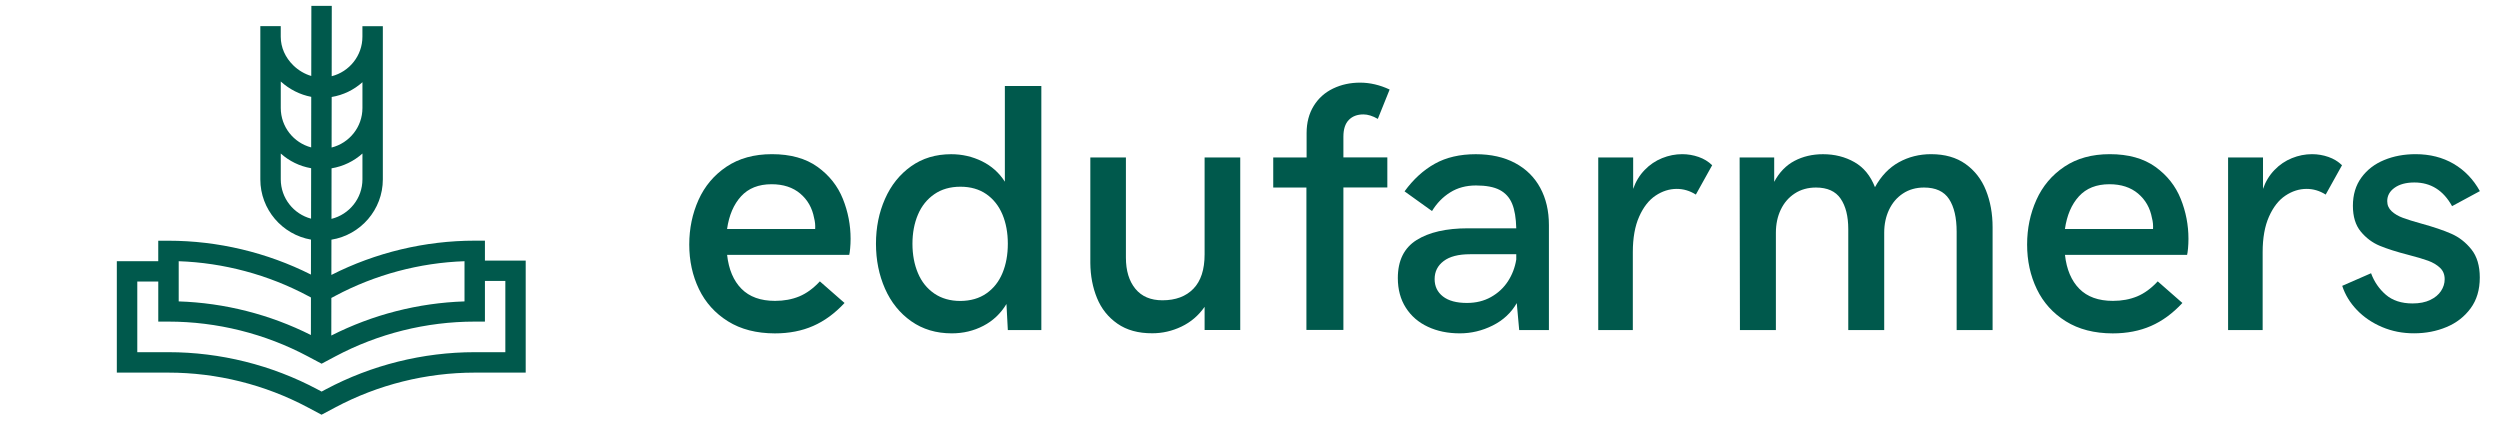 <svg width="214" height="36" viewBox="0 0 214 36" fill="none" xmlns="http://www.w3.org/2000/svg">
<g id="vectors">
<path id="Vector" d="M41.51 22.305V20.601H40.636C36.386 20.601 32.155 21.615 28.366 23.534L28.37 20.517C30.863 20.114 32.771 17.951 32.771 15.352V9.248V8.348V3.165C32.771 3.158 32.771 3.15 32.771 3.144V2.244H31.023V3.144C31.023 4.769 29.902 6.14 28.392 6.524L28.4 0.502L26.653 0.5L26.644 6.503C26.088 6.34 25.557 6.032 25.115 5.603C24.417 4.926 24.032 4.054 24.032 3.146V2.238H22.284V8.353V9.252V15.356C22.284 17.935 24.161 20.082 26.621 20.511L26.617 23.503C22.847 21.606 18.644 20.606 14.419 20.606H13.546V22.358H10V31.896H14.417C18.561 31.896 22.684 32.924 26.342 34.871L27.524 35.5L28.707 34.871C32.364 32.924 36.487 31.896 40.632 31.896H45V22.31H41.51V22.305ZM28.711 25.32C32.111 23.511 35.914 22.493 39.762 22.36V25.8C35.804 25.929 31.891 26.932 28.36 28.722L28.364 25.504L28.711 25.32ZM28.375 18.735L28.381 14.408C29.386 14.244 30.298 13.792 31.025 13.142V15.35C31.025 16.984 29.896 18.357 28.375 18.735ZM31.025 7.037V8.346V9.246C31.025 10.876 29.9 12.246 28.385 12.628L28.392 8.302C29.392 8.137 30.3 7.688 31.025 7.037ZM24.034 6.976C24.783 7.656 25.697 8.112 26.642 8.289L26.636 12.618C25.14 12.223 24.034 10.861 24.034 9.246V8.346V6.976ZM24.034 15.35V13.142C24.751 13.783 25.646 14.231 26.634 14.4L26.627 18.718C25.136 18.323 24.034 16.963 24.034 15.35ZM15.295 22.36C19.143 22.493 22.947 23.511 26.346 25.32L26.617 25.464L26.613 28.678C23.105 26.915 19.221 25.927 15.297 25.8V22.36H15.295ZM43.257 30.147H40.636C36.206 30.147 31.797 31.247 27.888 33.327L27.529 33.519L27.169 33.327C23.26 31.245 18.851 30.147 14.421 30.147H11.752V24.098H13.548V27.529H14.421C18.565 27.529 22.688 28.557 26.346 30.504L27.529 31.133L28.711 30.504C32.369 28.557 36.492 27.529 40.636 27.529H41.51V24.049H43.257V30.147Z" fill="#00594C"/>
<path id="Vector_2" d="M62.315 27.505C61.215 26.818 60.388 25.902 59.831 24.748C59.275 23.595 59 22.322 59 20.932C59 19.562 59.265 18.289 59.794 17.109C60.324 15.933 61.121 14.986 62.187 14.27C63.253 13.556 64.55 13.197 66.075 13.197C67.67 13.197 68.971 13.56 69.979 14.283C70.985 15.006 71.709 15.923 72.151 17.026C72.593 18.129 72.811 19.269 72.811 20.442C72.811 20.719 72.798 20.989 72.774 21.256C72.751 21.522 72.724 21.709 72.694 21.819H62.241C62.378 23.062 62.787 24.029 63.468 24.718C64.148 25.408 65.106 25.755 66.343 25.755C67.107 25.755 67.797 25.628 68.418 25.372C69.037 25.115 69.624 24.685 70.18 24.085L72.292 25.935C71.467 26.822 70.576 27.478 69.607 27.901C68.642 28.325 67.549 28.538 66.329 28.538C64.754 28.535 63.417 28.191 62.315 27.505ZM69.778 19.602C69.798 19.276 69.768 18.966 69.688 18.669C69.53 17.803 69.131 17.103 68.498 16.569C67.865 16.036 67.047 15.77 66.045 15.77C64.935 15.77 64.064 16.116 63.434 16.806C62.804 17.496 62.405 18.429 62.237 19.602H69.778Z" fill="#00594C"/>
<path id="Vector_3" d="M78.002 27.498C77.021 26.808 76.273 25.878 75.757 24.712C75.241 23.542 74.983 22.259 74.983 20.859C74.983 19.469 75.241 18.189 75.757 17.023C76.273 15.853 77.017 14.926 77.986 14.236C78.958 13.546 80.1 13.2 81.421 13.2C82.363 13.2 83.241 13.403 84.062 13.806C84.88 14.21 85.53 14.793 86.016 15.553V7.361H89.139V28.255H86.27L86.153 26.022C85.657 26.841 84.997 27.465 84.176 27.891C83.351 28.321 82.45 28.535 81.471 28.535C80.137 28.535 78.984 28.188 78.002 27.498ZM84.434 25.118C85.044 24.695 85.503 24.115 85.808 23.382C86.116 22.649 86.27 21.809 86.27 20.862C86.27 19.926 86.116 19.089 85.808 18.356C85.5 17.623 85.04 17.043 84.434 16.619C83.824 16.196 83.083 15.983 82.212 15.983C81.341 15.983 80.593 16.196 79.973 16.626C79.353 17.056 78.887 17.636 78.576 18.372C78.264 19.106 78.106 19.939 78.106 20.866C78.106 21.802 78.264 22.639 78.576 23.379C78.887 24.119 79.353 24.698 79.973 25.125C80.593 25.548 81.337 25.762 82.212 25.762C83.083 25.755 83.824 25.542 84.434 25.118Z" fill="#00594C"/>
<path id="Vector_4" d="M95.651 27.705C94.857 27.152 94.277 26.425 93.905 25.515C93.533 24.609 93.342 23.609 93.332 22.512V13.477H96.378V22.052C96.378 23.175 96.65 24.065 97.189 24.722C97.729 25.378 98.499 25.705 99.502 25.705C100.631 25.705 101.516 25.375 102.156 24.715C102.797 24.055 103.114 23.075 103.114 21.772V13.477H106.165V28.248H103.114V26.265C102.589 27.015 101.929 27.578 101.13 27.958C100.333 28.338 99.502 28.528 98.64 28.528C97.441 28.535 96.445 28.258 95.651 27.705Z" fill="#00594C"/>
<path id="Vector_5" d="M111.829 16.053H108.989V13.48H111.845V11.393C111.845 10.497 112.05 9.72 112.455 9.064C112.86 8.407 113.414 7.914 114.114 7.577C114.815 7.241 115.582 7.074 116.427 7.074C117.267 7.074 118.112 7.271 118.953 7.664L117.941 10.177C117.495 9.92 117.083 9.794 116.708 9.794C116.182 9.794 115.766 9.95 115.458 10.267C115.149 10.584 114.995 11.06 114.995 11.7V13.473H118.756V16.046H114.995V28.245H111.829V16.053Z" fill="#00594C"/>
<path id="Vector_6" d="M129.688 13.953C130.63 14.457 131.347 15.163 131.843 16.076C132.339 16.989 132.587 18.049 132.587 19.263V28.252H130.043L129.835 25.945C129.36 26.775 128.673 27.412 127.778 27.861C126.879 28.311 125.941 28.535 124.96 28.535C123.937 28.535 123.026 28.348 122.225 27.971C121.42 27.598 120.793 27.052 120.338 26.338C119.882 25.625 119.654 24.779 119.654 23.802C119.654 22.302 120.191 21.219 121.259 20.549C122.328 19.879 123.796 19.543 125.66 19.543H129.792C129.772 18.666 129.655 17.963 129.437 17.436C129.219 16.91 128.863 16.516 128.374 16.26C127.885 16.003 127.208 15.876 126.344 15.876C125.502 15.876 124.765 16.073 124.135 16.47C123.504 16.863 122.988 17.396 122.58 18.066L120.23 16.38C120.985 15.343 121.849 14.556 122.825 14.013C123.799 13.47 124.969 13.2 126.327 13.2C127.623 13.2 128.746 13.45 129.688 13.953ZM127.627 25.428C128.227 25.092 128.709 24.645 129.078 24.082C129.443 23.519 129.681 22.899 129.792 22.219V21.762H125.838C124.845 21.762 124.091 21.956 123.578 22.346C123.062 22.735 122.804 23.249 122.804 23.892C122.804 24.512 123.043 25.009 123.518 25.378C123.994 25.748 124.677 25.932 125.569 25.932C126.34 25.932 127.027 25.765 127.627 25.428Z" fill="#00594C"/>
<path id="Vector_7" d="M136.81 13.48H139.799V16.169C140.017 15.54 140.346 15 140.781 14.55C141.217 14.1 141.716 13.763 142.276 13.537C142.836 13.31 143.409 13.197 143.992 13.197C144.477 13.197 144.947 13.277 145.396 13.433C145.849 13.59 146.237 13.826 146.562 14.143L145.165 16.656C144.649 16.329 144.102 16.169 143.529 16.169C142.896 16.169 142.289 16.363 141.716 16.746C141.14 17.129 140.674 17.729 140.312 18.543C139.95 19.356 139.77 20.369 139.77 21.582V28.251H136.81V13.48Z" fill="#00594C"/>
<path id="Vector_8" d="M148.912 13.48H151.871V15.566C152.307 14.75 152.887 14.15 153.611 13.77C154.334 13.39 155.145 13.2 156.051 13.2C157.052 13.2 157.947 13.427 158.742 13.88C159.536 14.333 160.119 15.05 160.498 16.023C161.024 15.066 161.7 14.356 162.535 13.893C163.367 13.43 164.291 13.197 165.3 13.197C166.479 13.197 167.465 13.476 168.253 14.04C169.04 14.603 169.623 15.353 169.998 16.296C170.374 17.236 170.566 18.289 170.566 19.452V28.251H167.489V19.839C167.489 18.636 167.274 17.706 166.841 17.043C166.409 16.383 165.696 16.053 164.694 16.053C164.01 16.053 163.41 16.223 162.894 16.563C162.377 16.903 161.983 17.366 161.704 17.953C161.426 18.539 161.288 19.196 161.288 19.926V28.251H158.212V19.616C158.212 18.512 157.994 17.643 157.558 17.006C157.123 16.369 156.419 16.053 155.447 16.053C154.753 16.053 154.146 16.223 153.628 16.563C153.108 16.903 152.709 17.366 152.431 17.953C152.153 18.539 152.016 19.196 152.016 19.926V28.251H148.939L148.912 13.48Z" fill="#00594C"/>
<path id="Vector_9" d="M176.836 27.505C175.736 26.818 174.908 25.902 174.352 24.748C173.796 23.595 173.521 22.322 173.521 20.932C173.521 19.562 173.786 18.289 174.316 17.109C174.845 15.933 175.642 14.986 176.709 14.27C177.774 13.556 179.071 13.197 180.596 13.197C182.191 13.197 183.491 13.56 184.501 14.283C185.506 15.006 186.23 15.923 186.672 17.026C187.115 18.129 187.332 19.269 187.332 20.442C187.332 20.719 187.319 20.989 187.296 21.256C187.272 21.522 187.242 21.709 187.215 21.819H176.762C176.899 23.062 177.309 24.029 177.988 24.718C178.669 25.408 179.627 25.755 180.864 25.755C181.628 25.755 182.318 25.628 182.939 25.372C183.558 25.115 184.145 24.685 184.702 24.085L186.813 25.935C185.988 26.822 185.097 27.478 184.129 27.901C183.16 28.325 182.067 28.538 180.85 28.538C179.276 28.535 177.938 28.191 176.836 27.505ZM184.299 19.602C184.319 19.276 184.29 18.966 184.209 18.669C184.052 17.803 183.652 17.103 183.019 16.569C182.385 16.036 181.568 15.77 180.566 15.77C179.456 15.77 178.585 16.116 177.955 16.806C177.325 17.496 176.926 18.429 176.758 19.602H184.299Z" fill="#00594C"/>
<path id="Vector_10" d="M190.724 13.48H193.713V16.169C193.931 15.54 194.26 15 194.696 14.55C195.131 14.1 195.631 13.763 196.19 13.537C196.75 13.31 197.323 13.197 197.906 13.197C198.392 13.197 198.861 13.277 199.311 13.433C199.762 13.59 200.151 13.826 200.477 14.143L199.079 16.656C198.563 16.329 198.016 16.169 197.443 16.169C196.81 16.169 196.204 16.363 195.631 16.746C195.054 17.129 194.588 17.729 194.226 18.543C193.864 19.356 193.683 20.369 193.683 21.582V28.251H190.724V13.48Z" fill="#00594C"/>
<path id="Vector_11" d="M203.905 27.995C203.058 27.635 202.34 27.148 201.75 26.532C201.16 25.915 200.741 25.229 200.494 24.468L202.963 23.389C203.231 24.119 203.653 24.732 204.227 25.229C204.803 25.725 205.564 25.975 206.515 25.975C207.109 25.975 207.615 25.875 208.024 25.678C208.436 25.482 208.744 25.225 208.952 24.908C209.16 24.592 209.264 24.259 209.264 23.902C209.264 23.499 209.13 23.169 208.861 22.919C208.594 22.669 208.259 22.469 207.849 22.319C207.444 22.172 206.877 22.002 206.153 21.816C205.152 21.559 204.337 21.299 203.708 21.039C203.077 20.779 202.538 20.372 202.085 19.826C201.633 19.279 201.408 18.543 201.408 17.616C201.408 16.669 201.65 15.863 202.135 15.2C202.622 14.533 203.272 14.033 204.083 13.7C204.894 13.363 205.792 13.197 206.774 13.197C208.004 13.197 209.089 13.473 210.031 14.023C210.974 14.576 211.72 15.353 212.277 16.36L209.897 17.646C209.153 16.296 208.077 15.62 206.67 15.62C205.966 15.62 205.404 15.77 204.98 16.07C204.558 16.369 204.347 16.753 204.347 17.216C204.347 17.563 204.475 17.849 204.726 18.083C204.977 18.316 205.299 18.503 205.685 18.646C206.07 18.789 206.603 18.956 207.277 19.142C208.319 19.429 209.17 19.716 209.833 20.009C210.497 20.299 211.07 20.746 211.55 21.346C212.029 21.945 212.27 22.752 212.27 23.755C212.27 24.802 212.009 25.682 211.483 26.395C210.957 27.108 210.269 27.645 209.415 27.998C208.563 28.355 207.638 28.531 206.65 28.531C205.671 28.535 204.752 28.355 203.905 27.995Z" fill="#00594C"/>
</g>
</svg>
